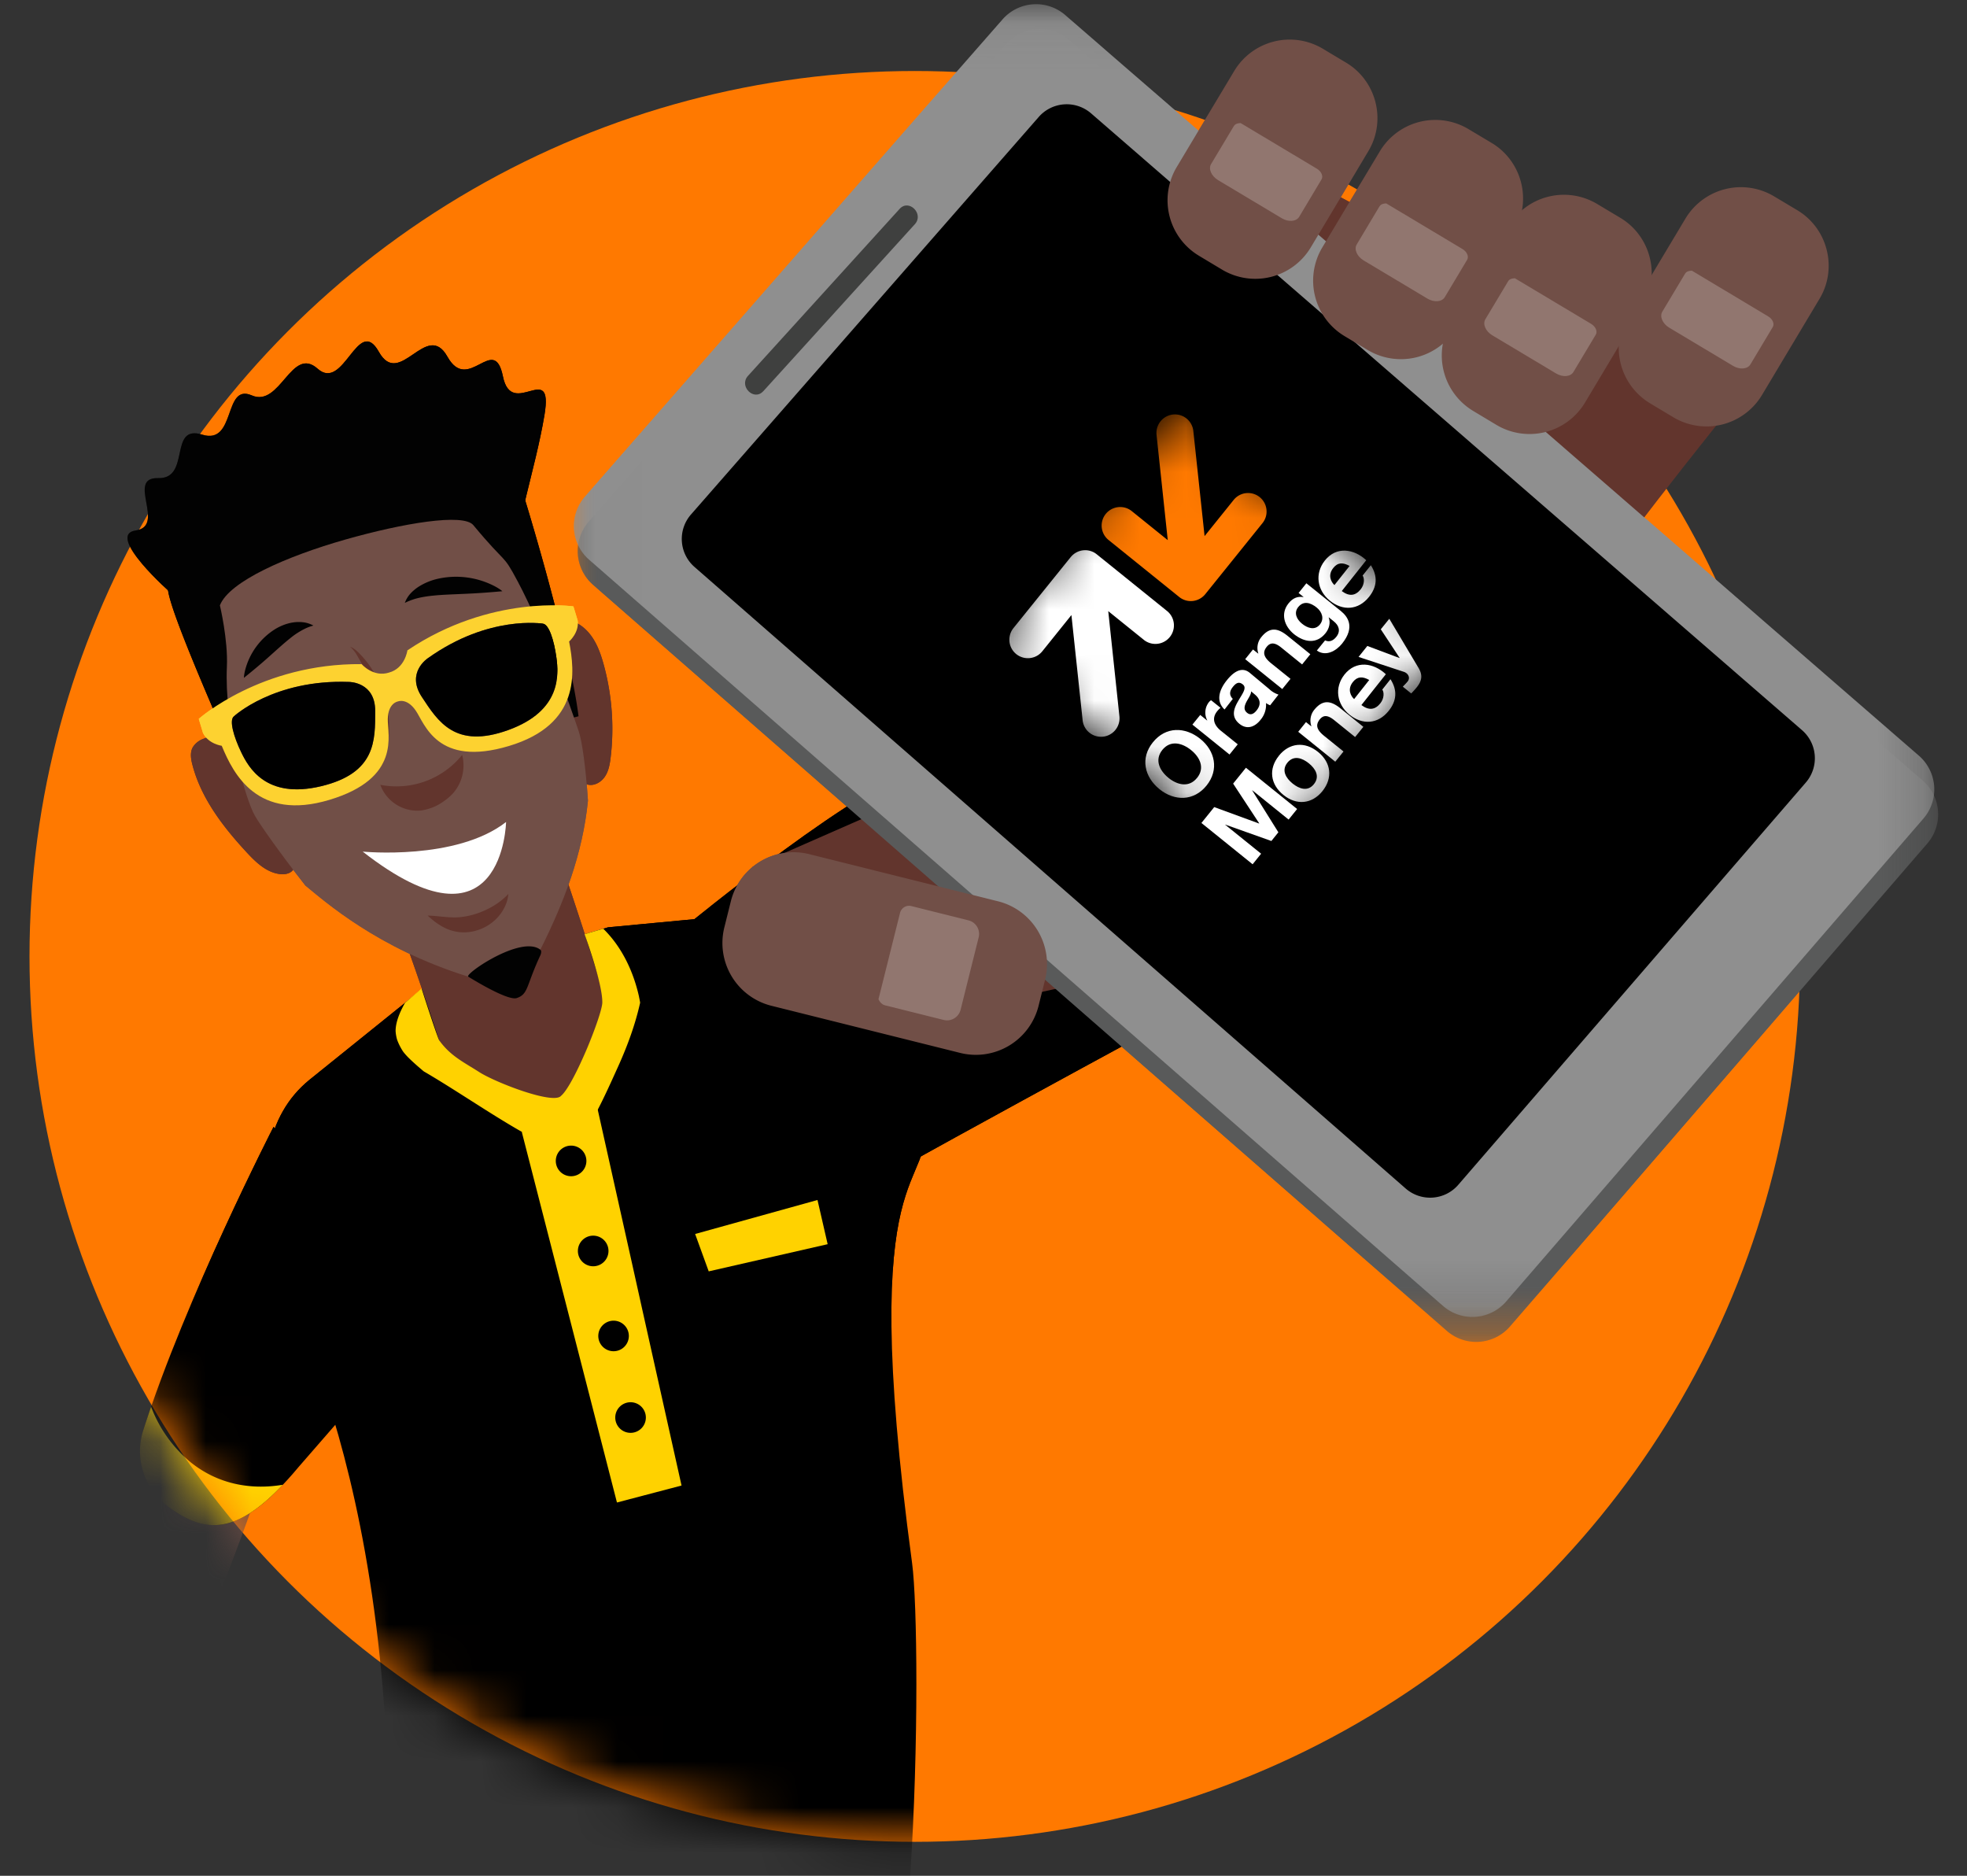 <svg xmlns="http://www.w3.org/2000/svg" xmlns:xlink="http://www.w3.org/1999/xlink" width="43" height="41" viewBox="0 0 43 41">
    <rect x="0" y="0" width="43" height="41" fill="#333333" stroke="none"/>
    <defs>
        <circle id="a" cx="23.998" cy="22.905" r="19.353"/>
        <path id="c" d="M.003 0h29.74v28.694H.003z"/>
        <path id="e" d="M.007.07h29.74v28.695H.007z"/>
        <path id="g" d="M0 85.155h46.37V.07H0z"/>
        <path id="h" d="M.01 5.277l6.235 5.026 4.192-5.2L4.202.075"/>
        <path id="j" d="M.01 5.277l6.235 5.026 4.192-5.2L4.202.075"/>
        <path id="l" d="M.01 5.277l6.235 5.026 4.192-5.2L4.202.075"/>
        <path id="n" d="M.01 5.277l6.235 5.026 4.192-5.2L4.202.075z"/>
        <path id="p" d="M.01 5.277l6.235 5.026 4.192-5.2L4.202.075z"/>
        <path id="r" d="M.01 5.277l6.235 5.026 4.192-5.2L4.202.075z"/>
        <path id="t" d="M.01 5.277l6.235 5.026 4.192-5.2L4.202.075z"/>
        <path id="v" d="M.01 5.277l6.235 5.026 4.192-5.2L4.202.075z"/>
        <path id="x" d="M.01 5.277l6.235 5.026 4.192-5.2L4.202.075"/>
        <path id="z" d="M.01 5.277l6.235 5.026 4.192-5.2L4.202.075z"/>
        <path id="B" d="M.01 5.277l6.235 5.026 4.192-5.2L4.202.075z"/>
        <path id="D" d="M.01 5.277l6.235 5.026 4.192-5.2L4.202.075z"/>
        <path id="F" d="M0 0h49.932v30.191H0z"/>
        <path id="H" d="M.003 0h29.74v28.694H.003z"/>
        <path id="J" d="M.007.07h29.74v28.695H.007z"/>
        <path id="L" d="M0 85.155h46.37V.07H0z"/>
        <path id="M" d="M.01 5.277l6.235 5.026 4.192-5.2L4.202.075"/>
        <path id="O" d="M.01 5.277l6.235 5.026 4.192-5.2L4.202.075"/>
        <path id="Q" d="M.01 5.277l6.235 5.026 4.192-5.2L4.202.075"/>
        <path id="S" d="M.01 5.277l6.235 5.026 4.192-5.2L4.202.075z"/>
        <path id="U" d="M.01 5.277l6.235 5.026 4.192-5.2L4.202.075z"/>
        <path id="W" d="M.01 5.277l6.235 5.026 4.192-5.2L4.202.075z"/>
        <path id="Y" d="M.01 5.277l6.235 5.026 4.192-5.2L4.202.075z"/>
        <path id="aa" d="M.01 5.277l6.235 5.026 4.192-5.2L4.202.075z"/>
        <path id="ac" d="M.01 5.277l6.235 5.026 4.192-5.2L4.202.075"/>
        <path id="ae" d="M.01 5.277l6.235 5.026 4.192-5.2L4.202.075z"/>
        <path id="ag" d="M.01 5.277l6.235 5.026 4.192-5.2L4.202.075z"/>
        <path id="ai" d="M.01 5.277l6.235 5.026 4.192-5.2L4.202.075z"/>
    </defs>
    <g fill="none" fill-rule="evenodd" transform="translate(-4 -2)">
        <mask id="b" fill="#fff">
            <use xlink:href="#a"/>
        </mask>
        <use fill="#FF7900" fill-rule="nonzero" xlink:href="#a"/>
        <g mask="url(#b)">
            <path fill="#8F8F8F" d="M34.869 36.634l-.004.005.004-.005z"/>
            <path fill="#3F403F" d="M41.376 24.736a.923.923 0 1 1-1.847 0 .923.923 0 0 1 1.847 0"/>
            <path fill="#714F47" d="M9.738 34.144c-.047-.413-2.367-.43-2.367-.43s-.68 4.962-.89 6.667c-.294.201-.91.633-1.141.723-.695.27-1.435.582-1.888.841-.338.193-.82.6-.992.857-.365.54-.15.918.113.799.386-.177 1.46-.696 1.46-.696-.564.433-1.295 1.218-1.135 1.441.049.068.334-.09.938-.598 1.798-1.514 2.844-1.69 2.844-1.69s-.12.513-.281.926c-.114.288.196.411.28.393.18-.038.523-1.525.751-1.998.138-.284-.011-.557-.152-.73.503-1.232 2.5-6.145 2.46-6.505"/>
            <path fill="#FFD200" d="M14.513 38.244l-2.197 20.629 2.946.468 3.132-14.85c.095-.237.448-.166.444.09l-1.031 15.095s1.344.272 2.477-.2c1.133-.473 3.482-22.176 3.482-22.176s-7.082-1.416-9.253.944"/>
            <path fill="#000" d="M17.673 49.566l4.754-.736c1.671-.207 1.737-10.995 1.512-12.664-1.245-9.23.498-7.933.289-9.85 0 0-1.868-4.55-4.116-4.313l-2.82.266-3.777 1.119-2.75 2.214c-1.978 1.608-.303 5.205-.303 5.205s3.26 6.238 1.52 17.755c-.215 1.42 4.266 1.18 5.69 1.004"/>
            <path fill="#62352D" d="M12.135 20.81c.685 1.397 1.486 4.067 1.55 4.152.063.084 1.266.804 1.967 1.332.176.132.505.045.633-.17.451-.752.404-1.035.99-2.116-.193-.715-1.096-3.487-1.484-4.476a7.925 7.925 0 0 1-2.855 1.235M9.49 18.5c-.169-.374-.676-.511-1.052-.348a.447.447 0 0 0-.225.184c-.062.114-.04.254-.007.38.19.733.669 1.355 1.183 1.911.199.216.427.436.718.477.107.015.23-.002.297-.086a.383.383 0 0 0 .067-.18c.045-.266.047-.539.006-.805M15.886 16.7a1.94 1.94 0 0 1 .148-.964.344.344 0 0 1 .117-.163.29.29 0 0 1 .17-.036c.233.01.446.154.588.34.142.186.222.411.285.637.183.66.237 1.356.156 2.036-.017.147-.043.3-.125.423-.082.124-.235.213-.379.176-.155-.039-.243-.199-.313-.343"/>
            <path fill="#020202" d="M9.525 19.5c-.68-1.584-1.837-4.166-1.855-4.638-.036-.936.065-2.654 2.81-3.9 1.703-.772 4.183.037 4.687 1.025.13.256 1.284 4.062 1.48 5.67a35.426 35.426 0 0 0-5.143 1.779"/>
            <path fill="#714F47" d="M15.317 14.708c-.34-.64-.227-.334-.97-1.23-.218-.264-1.538-.043-2.8.317-1.274.363-2.537.913-2.74 1.437 0 0 .18.751.153 1.343-.057 1.218.388 2.859.61 3.251.109.193.527.791 1.106 1.53.42.341 1.57 1.372 3.557 1.99.173-.019.348-.038.52-.077.362-.08.742-.276 1.059-.511.513-1.025.925-2.087 1.041-3.256-.048-.733-.128-1.305-.205-1.528-.195-.569-.738-2.146-1.331-3.266"/>
            <path fill="#62352D" d="M11.334 17.323l-.022-.027a.424.424 0 0 0-.079-.067.667.667 0 0 0-.41-.098.891.891 0 0 0-.299.068 1.34 1.34 0 0 0-.286.174c-.18.145-.401.294-.481.489 0 0 0-.012.003-.032a.375.375 0 0 1 .028-.092c.035-.08.123-.193.258-.314.066-.06.14-.127.237-.192a.992.992 0 0 1 .368-.155.85.85 0 0 1 .43.021c.128.044.222.127.253.225M15.23 16.052s-.004-.011-.017-.028a.227.227 0 0 0-.076-.061 1.184 1.184 0 0 0-.386-.102 1.014 1.014 0 0 0-.62.137.909.909 0 0 0-.265.257c-.037.05-.072.104-.107.157-.033.052-.065.107-.05.152.002.002-.04-.033 0-.129.02-.046.045-.1.079-.165a.968.968 0 0 1 .154-.217c.149-.162.437-.288.697-.284.13 0 .25.027.357.071.101.044.22.102.234.212M12.313 19.154a1.844 1.844 0 0 0 1.79-.653.921.921 0 0 1-.181.817c-.068.08-.148.147-.234.206a1.09 1.09 0 0 1-.5.194.863.863 0 0 1-.862-.532M12.355 18.719l.005-.063c.003-.04.009-.1.01-.175a3.861 3.861 0 0 0-.432-1.918c-.038-.076-.083-.15-.126-.226a.76.76 0 0 0-.159-.202s.019.006.052.025c.033.018.08.052.133.104.103.104.245.264.373.495.129.229.24.528.28.872.042.342.007.729-.136 1.088"/>
            <path fill="#020202" d="M10.85 15.674l-.042.013a.477.477 0 0 0-.05.017l-.03.01-.034.016a1.63 1.63 0 0 0-.348.22c-.134.105-.283.241-.45.39-.167.151-.357.31-.564.476 0 0 0-.064.028-.173a1.499 1.499 0 0 1 .668-.9c.113-.066.247-.119.392-.14a.824.824 0 0 1 .222 0 .622.622 0 0 1 .209.07M12.85 15.177l.046-.021a.608.608 0 0 1 .054-.023l.034-.014.039-.013c.109-.037.266-.069.457-.088.191-.019.419-.026.672-.037.254-.01.533-.03.83-.058 0 0-.049-.045-.155-.103a1.828 1.828 0 0 0-1.244-.172 1.342 1.342 0 0 0-.43.175.93.93 0 0 0-.185.156.623.623 0 0 0-.118.198M14.233 23.346s.857.54 1.065.469c.257-.088.199-.26.517-.94.016-.036.027-.093-.003-.117-.41-.32-1.62.502-1.58.588"/>
            <path fill="#FDD230" d="M16.163 16.372c.05.369.115 1.162-1.049 1.585-1.164.423-1.54-.188-1.892-.723-.353-.534.131-.847.131-.847 1.338-.954 2.514-.755 2.514-.755.135.014.246.37.296.74m-3.961 1.168c-.001.64.021 1.358-1.183 1.646-1.204.287-1.586-.41-1.748-.747-.161-.335-.265-.694-.16-.78 0 0 .872-.813 2.515-.754 0 0 .577-.005.576.635m.704-1.325s-.051.39-.4.486c-.344.112-.601-.185-.601-.185-2.199-.02-3.56 1.197-3.56 1.197l.092.306c.114.242.41.282.41.282.257.622.78 1.655 2.354 1.183s1.268-1.423 1.276-1.77c.008-.348.218-.381.218-.381s.195-.088.392.198c.198.286.466 1.248 2.04.775s1.441-1.623 1.314-2.284c0 0 .226-.196.187-.46l-.093-.307s-1.805-.266-3.629.96"/>
            <path fill="#000" d="M16.163 16.371c.05.37.115 1.163-1.049 1.586-1.164.423-1.54-.189-1.892-.723-.353-.534.131-.847.131-.847 1.338-.954 2.514-.755 2.514-.755.135.014.246.37.296.74m-3.961 1.168c-.001.64.021 1.358-1.183 1.646-1.204.287-1.586-.41-1.748-.747-.161-.335-.265-.694-.16-.78 0 0 .872-.813 2.515-.754 0 0 .577-.005.576.635"/>
            <path fill="#FFF" d="M11.929 20.615s2.047.2 3.134-.647c0 0-.058 3.05-3.134.647"/>
            <path fill="#62352D" d="M15.113 21.54l-.006.048a.77.77 0 0 1-.032.136.95.95 0 0 1-.292.419c-.165.14-.419.253-.704.235a.96.96 0 0 1-.402-.12 1.55 1.55 0 0 1-.326-.245s.065 0 .175.01c.11.01.263.031.427.03.161-.005.338-.034.534-.108.098-.036.2-.084.306-.148.105-.064.214-.144.32-.258"/>
            <path fill="#020202" d="M7.746 14.97s-1.457-1.276-.78-1.374c.675-.099-.223-1.167.494-1.146.717.021.216-1.183.961-.95.745.233.456-1.132 1.082-.858.626.274.867-1.095 1.441-.582.575.513.88-1.189 1.338-.37.458.82 1.043-.711 1.5.108.458.819 1.018-.526 1.212.428.193.954 1.111-.38.909.842-.203 1.223-.683 2.54-.508 2.791.174.25-1.3-1.595-1.738-1.578-.438.016-3.509 1.023-3.509 1.023L7.746 14.97z"/>
            <path fill="#000" d="M18.945 22.281s4.107-3.376 5.26-3.477c1.153-.101 4.056.03 3.9 1.784-.156 1.753.786 4.085.786 4.085s-7.957 4.31-8.12 4.533c-.164.222-2.635-5.966-1.826-6.925"/>
            <path fill="#62352D" d="M20.454 20.948l3.326-1.46 7.438-14.302 7.667 4.128 2.545-1.246 1.436 1.553s-2.787 3.448-3.434 4.374c-.646.925-9.91 9.086-9.91 9.086l-4.523.987s-4.38-.56-4.545-3.12"/>
            <g transform="translate(16.626 2.637)">
                <mask id="d" fill="#fff">
                    <use xlink:href="#c"/>
                </mask>
                <path fill="#595A5A" d="M29.407 16.425L10.745.24A.976.976 0 0 0 9.37.333L.245 10.766a.975.975 0 0 0 .092 1.377l18.666 16.31a.976.976 0 0 0 1.38-.096L29.506 17.8a.975.975 0 0 0-.1-1.375" mask="url(#d)"/>
            </g>
            <g transform="translate(16.538 2.021)">
                <mask id="f" fill="#fff">
                    <use xlink:href="#e"/>
                </mask>
                <path fill="#8F8F8F" d="M29.41 16.496L10.75.309a.975.975 0 0 0-1.373.095L.249 10.836a.975.975 0 0 0 .092 1.377l18.666 16.31a.976.976 0 0 0 1.38-.096L29.51 17.87a.975.975 0 0 0-.1-1.374" mask="url(#f)"/>
            </g>
            <path fill="#000" d="M43.394 17.96L27.851 4.478a.813.813 0 0 0-1.144.079l-7.602 8.689a.812.812 0 0 0 .077 1.147l15.547 13.585c.34.296.855.26 1.15-.08l7.597-8.793a.812.812 0 0 0-.082-1.145"/>
            <path fill="#714F47" d="M30.718 7.896l-.51-.306a1.414 1.414 0 0 1-.486-1.934l1.26-2.106a1.414 1.414 0 0 1 1.934-.486l.511.306c.666.399.884 1.269.486 1.934l-1.26 2.106a1.414 1.414 0 0 1-1.935.486"/>
            <path fill="#91766F" d="M31.121 4.69l-.026.003c-.053.004-.097.022-.12.059l-.5.835c-.062.105.006.262.151.349l1.396.835c.145.087.316.073.379-.032l.488-.817c.043-.07-.002-.175-.1-.233L31.12 4.69z"/>
            <path fill="#714F47" d="M33.902 9.652l-.512-.306a1.414 1.414 0 0 1-.485-1.934l1.26-2.106A1.414 1.414 0 0 1 36.1 4.82l.512.307c.665.398.884 1.268.485 1.933l-1.26 2.106a1.414 1.414 0 0 1-1.934.486"/>
            <path fill="#91766F" d="M34.304 6.446l-.026.003c-.053.004-.097.022-.12.059l-.499.835c-.063.105.005.262.15.349l1.396.835c.146.087.316.073.379-.032l.489-.817c.042-.07-.003-.175-.101-.233l-1.668-.999z"/>
            <path fill="#714F47" d="M36.714 11.288l-.511-.306a1.414 1.414 0 0 1-.486-1.934l1.26-2.106a1.414 1.414 0 0 1 1.934-.486l.512.306c.665.399.884 1.27.485 1.934l-1.26 2.106a1.414 1.414 0 0 1-1.934.486"/>
            <path fill="#91766F" d="M37.116 8.082l-.025.003h-.001c-.052.004-.097.022-.119.059l-.5.835c-.063.105.005.262.15.349l1.396.835c.146.087.316.073.379-.032l.489-.817c.042-.07-.003-.175-.1-.233l-1.669-.999z"/>
            <path fill="#714F47" d="M40.583 11.122l-.512-.306a1.414 1.414 0 0 1-.485-1.934l1.26-2.106a1.414 1.414 0 0 1 1.934-.486l.512.307c.665.398.883 1.268.485 1.934l-1.26 2.105a1.414 1.414 0 0 1-1.934.486"/>
            <path fill="#91766F" d="M40.985 7.917l-.026.002c-.053.004-.097.022-.12.059l-.5.835c-.062.105.006.262.151.349l1.396.835c.145.088.316.073.379-.032l.489-.817c.042-.07-.003-.175-.101-.233l-1.668-.998z"/>
            <path fill="#714F47" d="M26.847 23.41l-.144.58a1.414 1.414 0 0 1-1.71 1.026l-4.133-1.033a1.414 1.414 0 0 1-1.026-1.71l.144-.577a1.414 1.414 0 0 1 1.71-1.027l4.133 1.032a1.414 1.414 0 0 1 1.026 1.71"/>
            <path fill="#91766F" d="M23.203 23.842l.015.025v.001c.03.051.074.092.13.106l1.283.32a.306.306 0 0 0 .368-.226l.394-1.578a.306.306 0 0 0-.218-.372l-1.255-.313a.204.204 0 0 0-.246.15l-.471 1.887z"/>
            <path fill="#3F403F" d="M20.519 10.384l3.315-3.651M20.686 10.551L24 6.9c.204-.225-.13-.56-.334-.334l-3.315 3.651c-.204.225.129.56.334.334"/>
            <path fill="#000" d="M9.98 26.63s-1.917 3.732-2.848 6.63c-.196.61.018 1.275.53 1.66.861.647 1.601.661 2.867-.857l2.756-3.167-3.304-4.265z"/>
            <path fill="#FFD200" d="M17.97 23.787c-.124-.557-.379-1.092-.782-1.487l-.409.12c.002.005.39 1.057.388 1.489 0 .269-.622 1.81-.901 2.043-.163.202-1.436-.292-1.79-.52-.333-.213-.629-.348-.874-.692-.031-.043-.264-.751-.385-1.129l-.364.31c-.115.205-.204.418-.205.613a.89.89 0 0 0 .031.186c.031.09.076.178.131.262.032.043.07.086.113.13.108.108.224.209.341.307 1.035.6 2.402 1.603 3.128 1.757.136-.083.251-.208.345-.35.31-.471.551-1.018.783-1.53.2-.444.368-.904.474-1.38a2.728 2.728 0 0 0-.025-.129M8.167 33.961a2.9 2.9 0 0 1-.864-1.212c-.06.173-.117.343-.171.511-.196.61.018 1.275.53 1.66.78.586 1.46.653 2.521-.467-.722.121-1.433-.022-2.016-.492"/>
            <path fill="#FFD200" d="M15.407 26.743l2.08 8.098 1.412-.371-1.857-8.32zM19.196 28.972l.297.817 2.6-.594-.222-.966z"/>
            <path fill="#000" d="M16.819 27.375a.334.334 0 1 1-.669 0 .334.334 0 0 1 .669 0M17.302 29.344a.334.334 0 1 1-.669 0 .334.334 0 0 1 .669 0M17.747 31.2a.334.334 0 1 1-.668.001.334.334 0 0 1 .668 0M18.119 32.984a.334.334 0 1 1-.669 0 .334.334 0 0 1 .669 0"/>
            <g>
                <g transform="translate(25.423 10.818)">
                    <mask id="i" fill="#fff">
                        <use xlink:href="#h"/>
                    </mask>
                    <path fill="#FFF" d="M1.984 3.358L.732 4.91a.404.404 0 1 0 .63.508l.637-.792.245 2.3a.404.404 0 1 0 .804-.088L2.804 4.54l.79.637a.405.405 0 0 0 .508-.63l-1.55-1.25a.404.404 0 0 0-.568.062" mask="url(#i)"/>
                </g>
                <g transform="translate(25.423 10.818)">
                    <mask id="k" fill="#fff">
                        <use xlink:href="#j"/>
                    </mask>
                    <path fill="#FF7900" d="M4.925 4.169l1.251-1.553a.404.404 0 1 0-.63-.507L4.91 2.9 4.664.601a.404.404 0 1 0-.804.087l.245 2.3-.79-.637a.405.405 0 0 0-.509.63l1.55 1.25c.174.14.428.112.569-.062" mask="url(#k)"/>
                </g>
                <g transform="translate(25.423 10.818)">
                    <mask id="m" fill="#fff">
                        <use xlink:href="#l"/>
                    </mask>
                    <path fill="#FFF" d="M3.78 7.407c.28-.348.703-.343 1.036-.075.322.26.416.673.137 1.02-.28.347-.703.342-1.026.082-.333-.268-.427-.68-.147-1.027m.966.778c.178-.222.057-.456-.13-.607-.195-.158-.45-.226-.629-.005-.178.222-.058.457.138.615.187.15.442.218.62-.003" mask="url(#m)"/>
                </g>
                <g transform="translate(25.423 10.818)">
                    <mask id="o" fill="#fff">
                        <use xlink:href="#n"/>
                    </mask>
                    <path fill="#FFF" d="M4.644 7.02l.171-.211.15.121.003-.003a.369.369 0 0 1 .037-.398.214.214 0 0 1 .047-.042l.207.166a.536.536 0 0 0-.073.074c-.131.163-.06.315.083.43l.366.294-.18.223-.81-.653z" mask="url(#o)"/>
                </g>
                <g transform="translate(25.423 10.818)">
                    <mask id="q" fill="#fff">
                        <use xlink:href="#p"/>
                    </mask>
                    <path fill="#FFF" d="M5.347 6.69c-.199-.188-.11-.434.036-.622.13-.168.324-.34.518-.177l.422.352a.53.53 0 0 0 .203.121l-.183.234a.414.414 0 0 1-.09-.049.507.507 0 0 1-.12.367c-.125.159-.3.222-.466.083-.184-.153-.116-.333-.024-.491.09-.159.197-.287.106-.363-.095-.08-.162-.023-.226.058-.068.088-.078.174.004.255l-.18.231zm.58-.397c.002.067-.06.15-.103.231-.041.084-.069.168.013.236.083.07.155.02.214-.055.14-.18.007-.302-.041-.342l-.083-.07z" mask="url(#q)"/>
                </g>
                <g transform="translate(25.423 10.818)">
                    <mask id="s" fill="#fff">
                        <use xlink:href="#r"/>
                    </mask>
                    <path fill="#FFF" d="M5.798 5.59l.17-.212.114.09.003-.004a.372.372 0 0 1 .066-.357c.19-.237.372-.189.573-.027l.498.402-.18.223-.457-.37c-.133-.107-.231-.12-.315-.017-.097.12-.071.227.093.36l.425.342-.18.223-.81-.653z" mask="url(#s)"/>
                </g>
                <g transform="translate(25.423 10.818)">
                    <mask id="u" fill="#fff">
                        <use xlink:href="#t"/>
                    </mask>
                    <path fill="#FFF" d="M7.894 4.542c.133.108.321.337.02.71-.13.16-.355.287-.55.149l.18-.222c.099.047.182.002.245-.077.1-.124.06-.248-.056-.34l-.107-.086-.003.003c.046.117.008.247-.07.344-.197.244-.465.198-.688.02-.21-.17-.303-.445-.12-.673.086-.107.188-.16.325-.137l.003-.003-.108-.087.17-.212.76.611zm-.534-.081c-.132-.106-.286-.155-.403-.01-.101.125-.036.268.085.365.116.094.278.152.389.016.102-.127.045-.278-.071-.371z" mask="url(#u)"/>
                </g>
                <g transform="translate(25.423 10.818)">
                    <mask id="w" fill="#fff">
                        <use xlink:href="#v"/>
                    </mask>
                    <path fill="#FFF" d="M7.909 4.101c.166.124.301.104.415-.04.081-.102.085-.236.041-.299l.18-.226c.159.25.13.479-.038.69-.234.295-.578.315-.862.082-.275-.225-.331-.59-.106-.874.252-.318.637-.257.905-.007l-.535.674zm.171-.549c-.146-.08-.258-.08-.357.045-.129.162-.042.311.026.373l.331-.418z" mask="url(#w)"/>
                </g>
            </g>
            <path fill="#FFF" d="M30.957 19.128l.57.869-.003.003-.98-.358-.28.347 1.119.902.186-.23-.785-.634.002-.003 1.007.358.153-.19-.571-.914.002-.003.793.64.186-.232-1.119-.902z"/>
            <g>
                <g transform="translate(25.423 10.818)">
                    <mask id="y" fill="#fff">
                        <use xlink:href="#x"/>
                    </mask>
                    <path fill="#FFF" d="M6.533 7.702c.23-.287.568-.318.857-.085.287.232.327.57.097.856-.229.285-.566.317-.853.085-.289-.234-.33-.57-.1-.856m.766.62c.137-.17.033-.34-.11-.455-.146-.118-.332-.184-.47-.014-.135.17-.03.338.114.455.144.116.33.183.466.014" mask="url(#y)"/>
                </g>
                <g transform="translate(25.423 10.818)">
                    <mask id="A" fill="#fff">
                        <use xlink:href="#z"/>
                    </mask>
                    <path fill="#FFF" d="M6.957 7.177l.17-.212.113.091.004-.004a.372.372 0 0 1 .065-.357c.192-.237.373-.19.574-.028l.498.402-.18.223-.458-.37c-.133-.106-.23-.12-.314-.017-.097.121-.072.227.093.36l.425.343-.18.223-.81-.654z" mask="url(#A)"/>
                </g>
                <g transform="translate(25.423 10.818)">
                    <mask id="C" fill="#fff">
                        <use xlink:href="#B"/>
                    </mask>
                    <path fill="#FFF" d="M8.338 6.593c.166.124.302.104.415-.039.082-.103.086-.237.042-.3l.179-.226c.16.25.13.48-.038.69-.234.295-.578.315-.862.082-.275-.225-.33-.59-.106-.874.253-.318.637-.257.905-.007l-.535.674zm.172-.548c-.147-.082-.259-.08-.358.044-.129.163-.042.311.027.373l.33-.417z" mask="url(#C)"/>
                </g>
                <g transform="translate(25.423 10.818)">
                    <mask id="E" fill="#fff">
                        <use xlink:href="#D"/>
                    </mask>
                    <path fill="#FFF" d="M9.587 5.781c.09.154.082.274-.042.428a1.684 1.684 0 0 1-.118.13l-.183-.148c.037-.04.079-.079.113-.124.054-.083-.006-.173-.09-.2l-.991-.326.192-.24.703.264.003-.003-.412-.625.186-.23.639 1.074z" mask="url(#E)"/>
                </g>
            </g>
        </g>
        <g transform="translate(0 .068)">
            <mask id="G" fill="#fff">
                <use xlink:href="#F"/>
            </mask>
            <g mask="url(#G)">
                <path fill="#8F8F8F" d="M34.869 36.566l-.004.004.004-.004z"/>
                <path fill="#3F403F" d="M41.376 24.668a.923.923 0 1 1-1.847 0 .923.923 0 0 1 1.847 0"/>
                <path fill="#714F47" d="M9.738 34.075c-.047-.412-2.367-.428-2.367-.428s-.68 4.96-.89 6.666c-.294.201-.91.632-1.141.722-.695.27-1.435.582-1.888.842-.338.193-.82.6-.992.857-.365.54-.15.918.113.798.386-.176 1.46-.696 1.46-.696-.564.434-1.295 1.219-1.135 1.442.049.068.334-.09.938-.599 1.798-1.514 2.844-1.69 2.844-1.69s-.12.514-.281.926c-.114.289.196.412.28.394.18-.039.523-1.525.751-1.998.138-.284-.011-.558-.152-.731.503-1.231 2.5-6.144 2.46-6.505"/>
                <path fill="#FFD200" d="M14.513 38.176l-2.197 20.629 2.946.468 3.132-14.85c.095-.237.448-.166.444.09l-1.031 15.095s1.344.271 2.477-.2c1.133-.473 3.482-22.176 3.482-22.176s-7.082-1.416-9.253.944"/>
                <path fill="#000" d="M17.673 49.498l4.754-.737c1.671-.206 1.737-10.994 1.512-12.664-1.245-9.23.498-7.932.289-9.85 0 0-1.868-4.55-4.116-4.313l-2.82.267-3.777 1.118-2.75 2.215c-1.978 1.608-.303 5.204-.303 5.204s3.26 6.24 1.52 17.755c-.215 1.42 4.266 1.18 5.69 1.005"/>
                <path fill="#62352D" d="M12.135 20.742c.685 1.396 1.486 4.067 1.55 4.152.063.084 1.266.804 1.967 1.331.176.133.505.046.633-.168.451-.753.404-1.036.99-2.117-.193-.715-1.096-3.487-1.484-4.476a7.925 7.925 0 0 1-2.855 1.235M9.49 18.43c-.169-.372-.676-.51-1.052-.346a.447.447 0 0 0-.225.184c-.062.114-.04.254-.007.38.19.733.669 1.355 1.183 1.91.199.216.427.437.718.478.107.015.23-.002.297-.086a.383.383 0 0 0 .067-.18c.045-.266.047-.54.006-.805M15.886 16.632a1.94 1.94 0 0 1 .148-.965.344.344 0 0 1 .117-.162.29.29 0 0 1 .17-.036c.233.01.446.153.588.34.142.185.222.41.285.636.183.66.237 1.356.156 2.037-.017.147-.043.3-.125.423-.082.124-.235.212-.379.176-.155-.04-.243-.2-.313-.344"/>
                <path fill="#020202" d="M9.525 19.432c-.68-1.584-1.837-4.167-1.855-4.638-.036-.936.065-2.655 2.81-3.9 1.703-.773 4.183.037 4.687 1.025.13.256 1.284 4.061 1.48 5.669a35.426 35.426 0 0 0-5.143 1.78"/>
                <path fill="#714F47" d="M15.317 14.64c-.34-.641-.227-.334-.97-1.23-.218-.264-1.538-.043-2.8.316-1.274.363-2.537.914-2.74 1.438 0 0 .18.75.153 1.342-.057 1.219.388 2.86.61 3.252.109.192.527.791 1.106 1.53.42.341 1.57 1.372 3.557 1.99.173-.02.348-.038.52-.077.362-.081.742-.276 1.059-.511.513-1.025.925-2.088 1.041-3.256-.048-.733-.128-1.305-.205-1.528-.195-.57-.738-2.147-1.331-3.267"/>
                <path fill="#62352D" d="M11.334 17.255l-.022-.027a.424.424 0 0 0-.079-.068.667.667 0 0 0-.41-.098.891.891 0 0 0-.299.068 1.34 1.34 0 0 0-.286.175c-.18.145-.401.294-.481.488 0 0 0-.011.003-.031a.375.375 0 0 1 .028-.093c.035-.08.123-.192.258-.313.066-.06.14-.127.237-.192a.992.992 0 0 1 .368-.156.85.85 0 0 1 .43.022c.128.044.222.127.253.225M15.23 15.983s-.004-.01-.017-.028a.227.227 0 0 0-.076-.06 1.184 1.184 0 0 0-.386-.103 1.014 1.014 0 0 0-.62.138.909.909 0 0 0-.265.256c-.037.051-.072.105-.107.158-.033.052-.065.107-.05.152.002.002-.04-.033 0-.13.02-.046.045-.1.079-.164a.968.968 0 0 1 .154-.217c.149-.162.437-.288.697-.285.13 0 .25.028.357.072.101.044.22.101.234.211M12.313 19.086a1.844 1.844 0 0 0 1.79-.653.921.921 0 0 1-.181.817c-.068.08-.148.147-.234.205a1.09 1.09 0 0 1-.5.194.863.863 0 0 1-.862-.531M12.355 18.65l.005-.062c.003-.04.009-.1.01-.175a3.861 3.861 0 0 0-.432-1.918c-.038-.076-.083-.15-.126-.226a.76.76 0 0 0-.159-.202s.019.006.052.025c.033.018.08.052.133.104.103.103.245.264.373.495.129.228.24.528.28.871.042.342.007.73-.136 1.088"/>
                <path fill="#020202" d="M10.85 15.605l-.042.013a.477.477 0 0 0-.05.017l-.03.011-.034.015a1.63 1.63 0 0 0-.348.22c-.134.106-.283.242-.45.391-.167.151-.357.31-.564.476 0 0 0-.065.028-.173a1.499 1.499 0 0 1 .668-.9c.113-.066.247-.12.392-.14a.824.824 0 0 1 .222 0 .622.622 0 0 1 .209.07M12.85 15.109l.046-.021a.608.608 0 0 1 .054-.023l.034-.014.039-.013c.109-.038.266-.07.457-.088.191-.02.419-.026.672-.038.254-.01.533-.03.83-.057 0 0-.049-.046-.155-.103a1.828 1.828 0 0 0-1.244-.172 1.342 1.342 0 0 0-.43.175.93.93 0 0 0-.185.156.623.623 0 0 0-.118.198M14.233 23.277s.857.54 1.065.47c.257-.089.199-.26.517-.94.016-.036.027-.094-.003-.117-.41-.32-1.62.502-1.58.587"/>
                <path fill="#FDD230" d="M16.163 16.303c.05.37.115 1.163-1.049 1.585-1.164.423-1.54-.188-1.892-.722-.353-.534.131-.847.131-.847 1.338-.954 2.514-.755 2.514-.755.135.013.246.37.296.74m-3.961 1.168c-.001.64.021 1.357-1.183 1.645-1.204.288-1.586-.41-1.748-.746-.161-.335-.265-.695-.16-.78 0 0 .872-.813 2.515-.754 0 0 .577-.006.576.635m.704-1.325s-.051.39-.4.485c-.344.113-.601-.184-.601-.184-2.199-.02-3.56 1.196-3.56 1.196l.092.307c.114.242.41.282.41.282.257.621.78 1.654 2.354 1.182s1.268-1.422 1.276-1.77c.008-.347.218-.38.218-.38s.195-.088.392.197c.198.286.466 1.248 2.04.775 1.574-.472 1.441-1.622 1.314-2.283 0 0 .226-.196.187-.46l-.093-.308s-1.805-.265-3.629.961"/>
                <path fill="#000" d="M16.163 16.303c.05.37.115 1.163-1.049 1.585-1.164.423-1.54-.188-1.892-.722-.353-.534.131-.847.131-.847 1.338-.954 2.514-.755 2.514-.755.135.013.246.37.296.74m-3.961 1.168c-.001.64.021 1.357-1.183 1.645-1.204.288-1.586-.41-1.748-.746-.161-.335-.265-.695-.16-.78 0 0 .872-.813 2.515-.754 0 0 .577-.006.576.635"/>
                <path fill="#FFF" d="M11.929 20.546s2.047.201 3.134-.647c0 0-.058 3.05-3.134.647"/>
                <path fill="#62352D" d="M15.113 21.47l-.006.05a.77.77 0 0 1-.032.136.95.95 0 0 1-.292.419c-.165.14-.419.252-.704.234a.96.96 0 0 1-.402-.12 1.55 1.55 0 0 1-.326-.244s.065 0 .175.01c.11.009.263.03.427.03.161-.005.338-.034.534-.108.098-.037.2-.084.306-.148.105-.064.214-.145.32-.258"/>
                <path fill="#020202" d="M7.746 14.901s-1.457-1.275-.78-1.374c.675-.098-.223-1.166.494-1.145.717.02.216-1.183.961-.95.745.233.456-1.132 1.082-.858.626.273.867-1.096 1.441-.583.575.513.88-1.188 1.338-.369.458.82 1.043-.712 1.5.108.458.819 1.018-.526 1.212.428.193.954 1.111-.38.909.842-.203 1.222-.683 2.54-.508 2.79.174.252-1.3-1.595-1.738-1.578-.438.017-3.509 1.024-3.509 1.024l-2.402 1.665z"/>
                <path fill="#000" d="M18.945 22.213s4.107-3.377 5.26-3.478c1.153-.1 4.056.03 3.9 1.784-.156 1.754.786 4.086.786 4.086s-7.957 4.31-8.12 4.533c-.164.222-2.635-5.966-1.826-6.925"/>
                <path fill="#62352D" d="M20.454 20.88l3.326-1.46 7.438-14.302 7.667 4.128L41.43 8l1.436 1.552s-2.787 3.449-3.434 4.374c-.646.926-9.91 9.087-9.91 9.087L24.999 24s-4.38-.56-4.545-3.12"/>
                <g transform="translate(16.626 2.569)">
                    <mask id="I" fill="#fff">
                        <use xlink:href="#H"/>
                    </mask>
                    <path fill="#595A5A" d="M29.407 16.425L10.745.24A.976.976 0 0 0 9.37.333L.245 10.766a.975.975 0 0 0 .092 1.377l18.666 16.31a.976.976 0 0 0 1.38-.096L29.506 17.8a.975.975 0 0 0-.1-1.375" mask="url(#I)"/>
                </g>
                <g transform="translate(16.538 1.953)">
                    <mask id="K" fill="#fff">
                        <use xlink:href="#J"/>
                    </mask>
                    <path fill="#8F8F8F" d="M29.41 16.496L10.75.309a.975.975 0 0 0-1.373.095L.249 10.836a.975.975 0 0 0 .092 1.377l18.666 16.31a.976.976 0 0 0 1.38-.096L29.51 17.87a.975.975 0 0 0-.1-1.374" mask="url(#K)"/>
                </g>
                <path fill="#000" d="M43.394 17.892L27.851 4.409a.813.813 0 0 0-1.144.08l-7.602 8.689a.812.812 0 0 0 .077 1.146L34.729 27.91c.34.296.855.26 1.15-.081l7.597-8.792a.812.812 0 0 0-.082-1.145"/>
                <path fill="#714F47" d="M30.718 7.827l-.51-.306a1.414 1.414 0 0 1-.486-1.934l1.26-2.105a1.414 1.414 0 0 1 1.934-.486l.511.306c.666.398.884 1.269.486 1.934l-1.26 2.106a1.414 1.414 0 0 1-1.935.485"/>
                <path fill="#91766F" d="M31.121 4.622l-.026.002c-.053.004-.097.023-.12.06l-.5.834c-.062.105.006.262.151.35l1.396.835c.145.087.316.073.379-.032l.488-.817c.043-.07-.002-.175-.1-.234l-1.668-.998z"/>
                <path fill="#714F47" d="M33.902 9.584l-.512-.307a1.414 1.414 0 0 1-.485-1.934l1.26-2.105a1.414 1.414 0 0 1 1.934-.486l.512.306c.665.399.884 1.269.485 1.934l-1.26 2.106a1.414 1.414 0 0 1-1.934.486"/>
                <path fill="#91766F" d="M34.304 6.378l-.026.002c-.053.004-.097.023-.12.06l-.499.835c-.063.104.005.262.15.349l1.396.835c.146.087.316.073.379-.032l.489-.817c.042-.07-.003-.175-.101-.234l-1.668-.998z"/>
                <path fill="#714F47" d="M36.714 11.22l-.511-.307a1.414 1.414 0 0 1-.486-1.934l1.26-2.105a1.414 1.414 0 0 1 1.934-.486l.512.306c.665.399.884 1.269.485 1.934l-1.26 2.106a1.414 1.414 0 0 1-1.934.486"/>
                <path fill="#91766F" d="M37.116 8.014l-.025.002h-.001c-.052.004-.097.023-.119.06l-.5.834c-.063.105.005.263.15.35l1.396.835c.146.087.316.073.379-.032l.489-.817c.042-.07-.003-.175-.1-.234l-1.669-.998z"/>
                <path fill="#714F47" d="M40.583 11.054l-.512-.307a1.414 1.414 0 0 1-.485-1.934l1.26-2.105a1.414 1.414 0 0 1 1.934-.486l.512.306c.665.399.883 1.269.485 1.934l-1.26 2.106a1.414 1.414 0 0 1-1.934.486"/>
                <path fill="#91766F" d="M40.985 7.848l-.026.002c-.053.004-.097.023-.12.06l-.5.835c-.062.105.006.262.151.349l1.396.835c.145.087.316.073.379-.032l.489-.817c.042-.07-.003-.175-.101-.233l-1.668-.999z"/>
                <path fill="#714F47" d="M26.847 23.343l-.144.578a1.414 1.414 0 0 1-1.71 1.026l-4.133-1.032a1.414 1.414 0 0 1-1.026-1.71l.144-.578a1.414 1.414 0 0 1 1.71-1.026l4.133 1.032a1.414 1.414 0 0 1 1.026 1.71"/>
                <path fill="#91766F" d="M23.203 23.773l.015.026c.03.052.074.093.13.107l1.283.32A.306.306 0 0 0 25 24l.394-1.578a.306.306 0 0 0-.218-.372l-1.255-.314a.204.204 0 0 0-.246.152l-.471 1.885z"/>
                <path fill="#3F403F" d="M20.519 10.316l3.315-3.651M20.686 10.483L24 6.832c.204-.225-.13-.56-.334-.334l-3.315 3.65c-.204.225.129.56.334.335"/>
                <path fill="#000" d="M9.98 26.562s-1.917 3.731-2.848 6.63c-.196.61.018 1.275.53 1.66.861.647 1.601.661 2.867-.857l2.756-3.167-3.304-4.266z"/>
                <path fill="#FFD200" d="M17.97 23.719c-.124-.558-.379-1.093-.782-1.487l-.409.12c.002.005.39 1.057.388 1.489 0 .268-.622 1.81-.901 2.042-.163.202-1.436-.291-1.79-.518-.333-.214-.629-.35-.874-.693-.031-.043-.264-.751-.385-1.129l-.364.31c-.115.204-.204.418-.205.613a.89.89 0 0 0 .031.185c.031.09.076.178.131.263.032.043.07.086.113.13.108.107.224.208.341.306 1.035.601 2.402 1.604 3.128 1.757.136-.082.251-.207.345-.35.31-.47.551-1.017.783-1.53.2-.444.368-.903.474-1.379a2.728 2.728 0 0 0-.025-.13M8.167 33.893a2.9 2.9 0 0 1-.864-1.212c-.06.172-.117.343-.171.51-.196.61.018 1.276.53 1.66.78.587 1.46.654 2.521-.466-.722.12-1.433-.022-2.016-.492"/>
                <path fill="#FFD200" d="M15.407 26.675l2.08 8.098L18.9 34.4l-1.857-8.32zM19.196 28.904l.297.817 2.6-.594-.222-.966z"/>
                <path fill="#000" d="M16.819 27.307a.334.334 0 1 1-.669 0 .334.334 0 0 1 .669 0M17.302 29.275a.334.334 0 1 1-.669 0 .334.334 0 0 1 .669 0M17.747 31.133a.334.334 0 1 1-.668 0 .334.334 0 0 1 .668 0M18.119 32.916a.334.334 0 1 1-.669 0 .334.334 0 0 1 .669 0"/>
                <g>
                    <g transform="translate(25.423 10.75)">
                        <mask id="N" fill="#fff">
                            <use xlink:href="#M"/>
                        </mask>
                        <path fill="#FFF" d="M1.984 3.358L.732 4.91a.404.404 0 1 0 .63.508l.637-.792.245 2.3a.404.404 0 1 0 .804-.088L2.804 4.54l.79.637a.405.405 0 0 0 .508-.63l-1.55-1.25a.404.404 0 0 0-.568.062" mask="url(#N)"/>
                    </g>
                    <g transform="translate(25.423 10.75)">
                        <mask id="P" fill="#fff">
                            <use xlink:href="#O"/>
                        </mask>
                        <path fill="#FF7900" d="M4.925 4.169l1.251-1.553a.404.404 0 1 0-.63-.507L4.91 2.9 4.664.601a.404.404 0 1 0-.804.087l.245 2.3-.79-.637a.405.405 0 0 0-.509.63l1.55 1.25c.174.14.428.112.569-.062" mask="url(#P)"/>
                    </g>
                    <g transform="translate(25.423 10.75)">
                        <mask id="R" fill="#fff">
                            <use xlink:href="#Q"/>
                        </mask>
                        <path fill="#FFF" d="M3.78 7.407c.28-.348.703-.343 1.036-.075.322.26.416.673.137 1.02-.28.347-.703.342-1.026.082-.333-.268-.427-.68-.147-1.027m.966.778c.178-.222.057-.456-.13-.607-.195-.158-.45-.226-.629-.005-.178.222-.058.457.138.615.187.15.442.218.62-.003" mask="url(#R)"/>
                    </g>
                    <g transform="translate(25.423 10.75)">
                        <mask id="T" fill="#fff">
                            <use xlink:href="#S"/>
                        </mask>
                        <path fill="#FFF" d="M4.644 7.02l.171-.211.15.121.003-.003a.369.369 0 0 1 .037-.398.214.214 0 0 1 .047-.042l.207.166a.536.536 0 0 0-.073.074c-.131.163-.06.315.083.43l.366.294-.18.223-.81-.653z" mask="url(#T)"/>
                    </g>
                    <g transform="translate(25.423 10.75)">
                        <mask id="V" fill="#fff">
                            <use xlink:href="#U"/>
                        </mask>
                        <path fill="#FFF" d="M5.347 6.69c-.199-.188-.11-.434.036-.622.13-.168.324-.34.518-.177l.422.352a.53.53 0 0 0 .203.121l-.183.234a.414.414 0 0 1-.09-.049.507.507 0 0 1-.12.367c-.125.159-.3.222-.466.083-.184-.153-.116-.333-.024-.491.09-.159.197-.287.106-.363-.095-.08-.162-.023-.226.058-.068.088-.078.174.004.255l-.18.231zm.58-.397c.002.067-.06.15-.103.231-.041.084-.069.168.013.236.083.07.155.02.214-.055.14-.18.007-.302-.041-.342l-.083-.07z" mask="url(#V)"/>
                    </g>
                    <g transform="translate(25.423 10.75)">
                        <mask id="X" fill="#fff">
                            <use xlink:href="#W"/>
                        </mask>
                        <path fill="#FFF" d="M5.798 5.59l.17-.212.114.09.003-.004a.372.372 0 0 1 .066-.357c.19-.237.372-.189.573-.027l.498.402-.18.223-.457-.37c-.133-.107-.231-.12-.315-.017-.097.12-.071.227.093.36l.425.342-.18.223-.81-.653z" mask="url(#X)"/>
                    </g>
                    <g transform="translate(25.423 10.75)">
                        <mask id="Z" fill="#fff">
                            <use xlink:href="#Y"/>
                        </mask>
                        <path fill="#FFF" d="M7.894 4.542c.133.108.321.337.02.71-.13.16-.355.287-.55.149l.18-.222c.099.047.182.002.245-.077.1-.124.06-.248-.056-.34l-.107-.086-.003.003c.046.117.008.247-.07.344-.197.244-.465.198-.688.02-.21-.17-.303-.445-.12-.673.086-.107.188-.16.325-.137l.003-.003-.108-.087.17-.212.76.611zm-.534-.081c-.132-.106-.286-.155-.403-.01-.101.125-.036.268.085.365.116.094.278.152.389.016.102-.127.045-.278-.071-.371z" mask="url(#Z)"/>
                    </g>
                    <g transform="translate(25.423 10.75)">
                        <mask id="ab" fill="#fff">
                            <use xlink:href="#aa"/>
                        </mask>
                        <path fill="#FFF" d="M7.909 4.101c.166.124.301.104.415-.04.081-.102.085-.236.041-.299l.18-.226c.159.25.13.479-.038.69-.234.295-.578.315-.862.082-.275-.225-.331-.59-.106-.874.252-.318.637-.257.905-.007l-.535.674zm.171-.549c-.146-.08-.258-.08-.357.045-.129.162-.042.311.026.373l.331-.418z" mask="url(#ab)"/>
                    </g>
                </g>
                <path fill="#FFF" d="M30.957 19.06l.57.868-.003.004-.98-.359-.28.347 1.119.903.186-.231-.785-.633.002-.003 1.007.358.153-.19-.571-.914.002-.004.793.64.186-.231-1.119-.902z"/>
                <g>
                    <g transform="translate(25.423 10.75)">
                        <mask id="ad" fill="#fff">
                            <use xlink:href="#ac"/>
                        </mask>
                        <path fill="#FFF" d="M6.533 7.702c.23-.287.568-.318.857-.085.287.232.327.57.097.856-.229.285-.566.317-.853.085-.289-.234-.33-.57-.1-.856m.766.62c.137-.17.033-.34-.11-.455-.146-.118-.332-.184-.47-.014-.135.17-.03.338.114.455.144.116.33.183.466.014" mask="url(#ad)"/>
                    </g>
                    <g transform="translate(25.423 10.75)">
                        <mask id="af" fill="#fff">
                            <use xlink:href="#ae"/>
                        </mask>
                        <path fill="#FFF" d="M6.957 7.177l.17-.212.113.091.004-.004a.372.372 0 0 1 .065-.357c.192-.237.373-.19.574-.028l.498.402-.18.223-.458-.37c-.133-.106-.23-.12-.314-.017-.097.121-.072.227.093.36l.425.343-.18.223-.81-.654z" mask="url(#af)"/>
                    </g>
                    <g transform="translate(25.423 10.75)">
                        <mask id="ah" fill="#fff">
                            <use xlink:href="#ag"/>
                        </mask>
                        <path fill="#FFF" d="M8.338 6.593c.166.124.302.104.415-.039.082-.103.086-.237.042-.3l.179-.226c.16.25.13.48-.038.69-.234.295-.578.315-.862.082-.275-.225-.33-.59-.106-.874.253-.318.637-.257.905-.007l-.535.674zm.172-.548c-.147-.082-.259-.08-.358.044-.129.163-.042.311.027.373l.33-.417z" mask="url(#ah)"/>
                    </g>
                    <g transform="translate(25.423 10.75)">
                        <mask id="aj" fill="#fff">
                            <use xlink:href="#ai"/>
                        </mask>
                        <path fill="#FFF" d="M9.587 5.781c.09.154.082.274-.042.428a1.684 1.684 0 0 1-.118.13l-.183-.148c.037-.04.079-.079.113-.124.054-.083-.006-.173-.09-.2l-.991-.326.192-.24.703.264.003-.003-.412-.625.186-.23.639 1.074z" mask="url(#aj)"/>
                    </g>
                </g>
            </g>
        </g>
    </g>
</svg>
